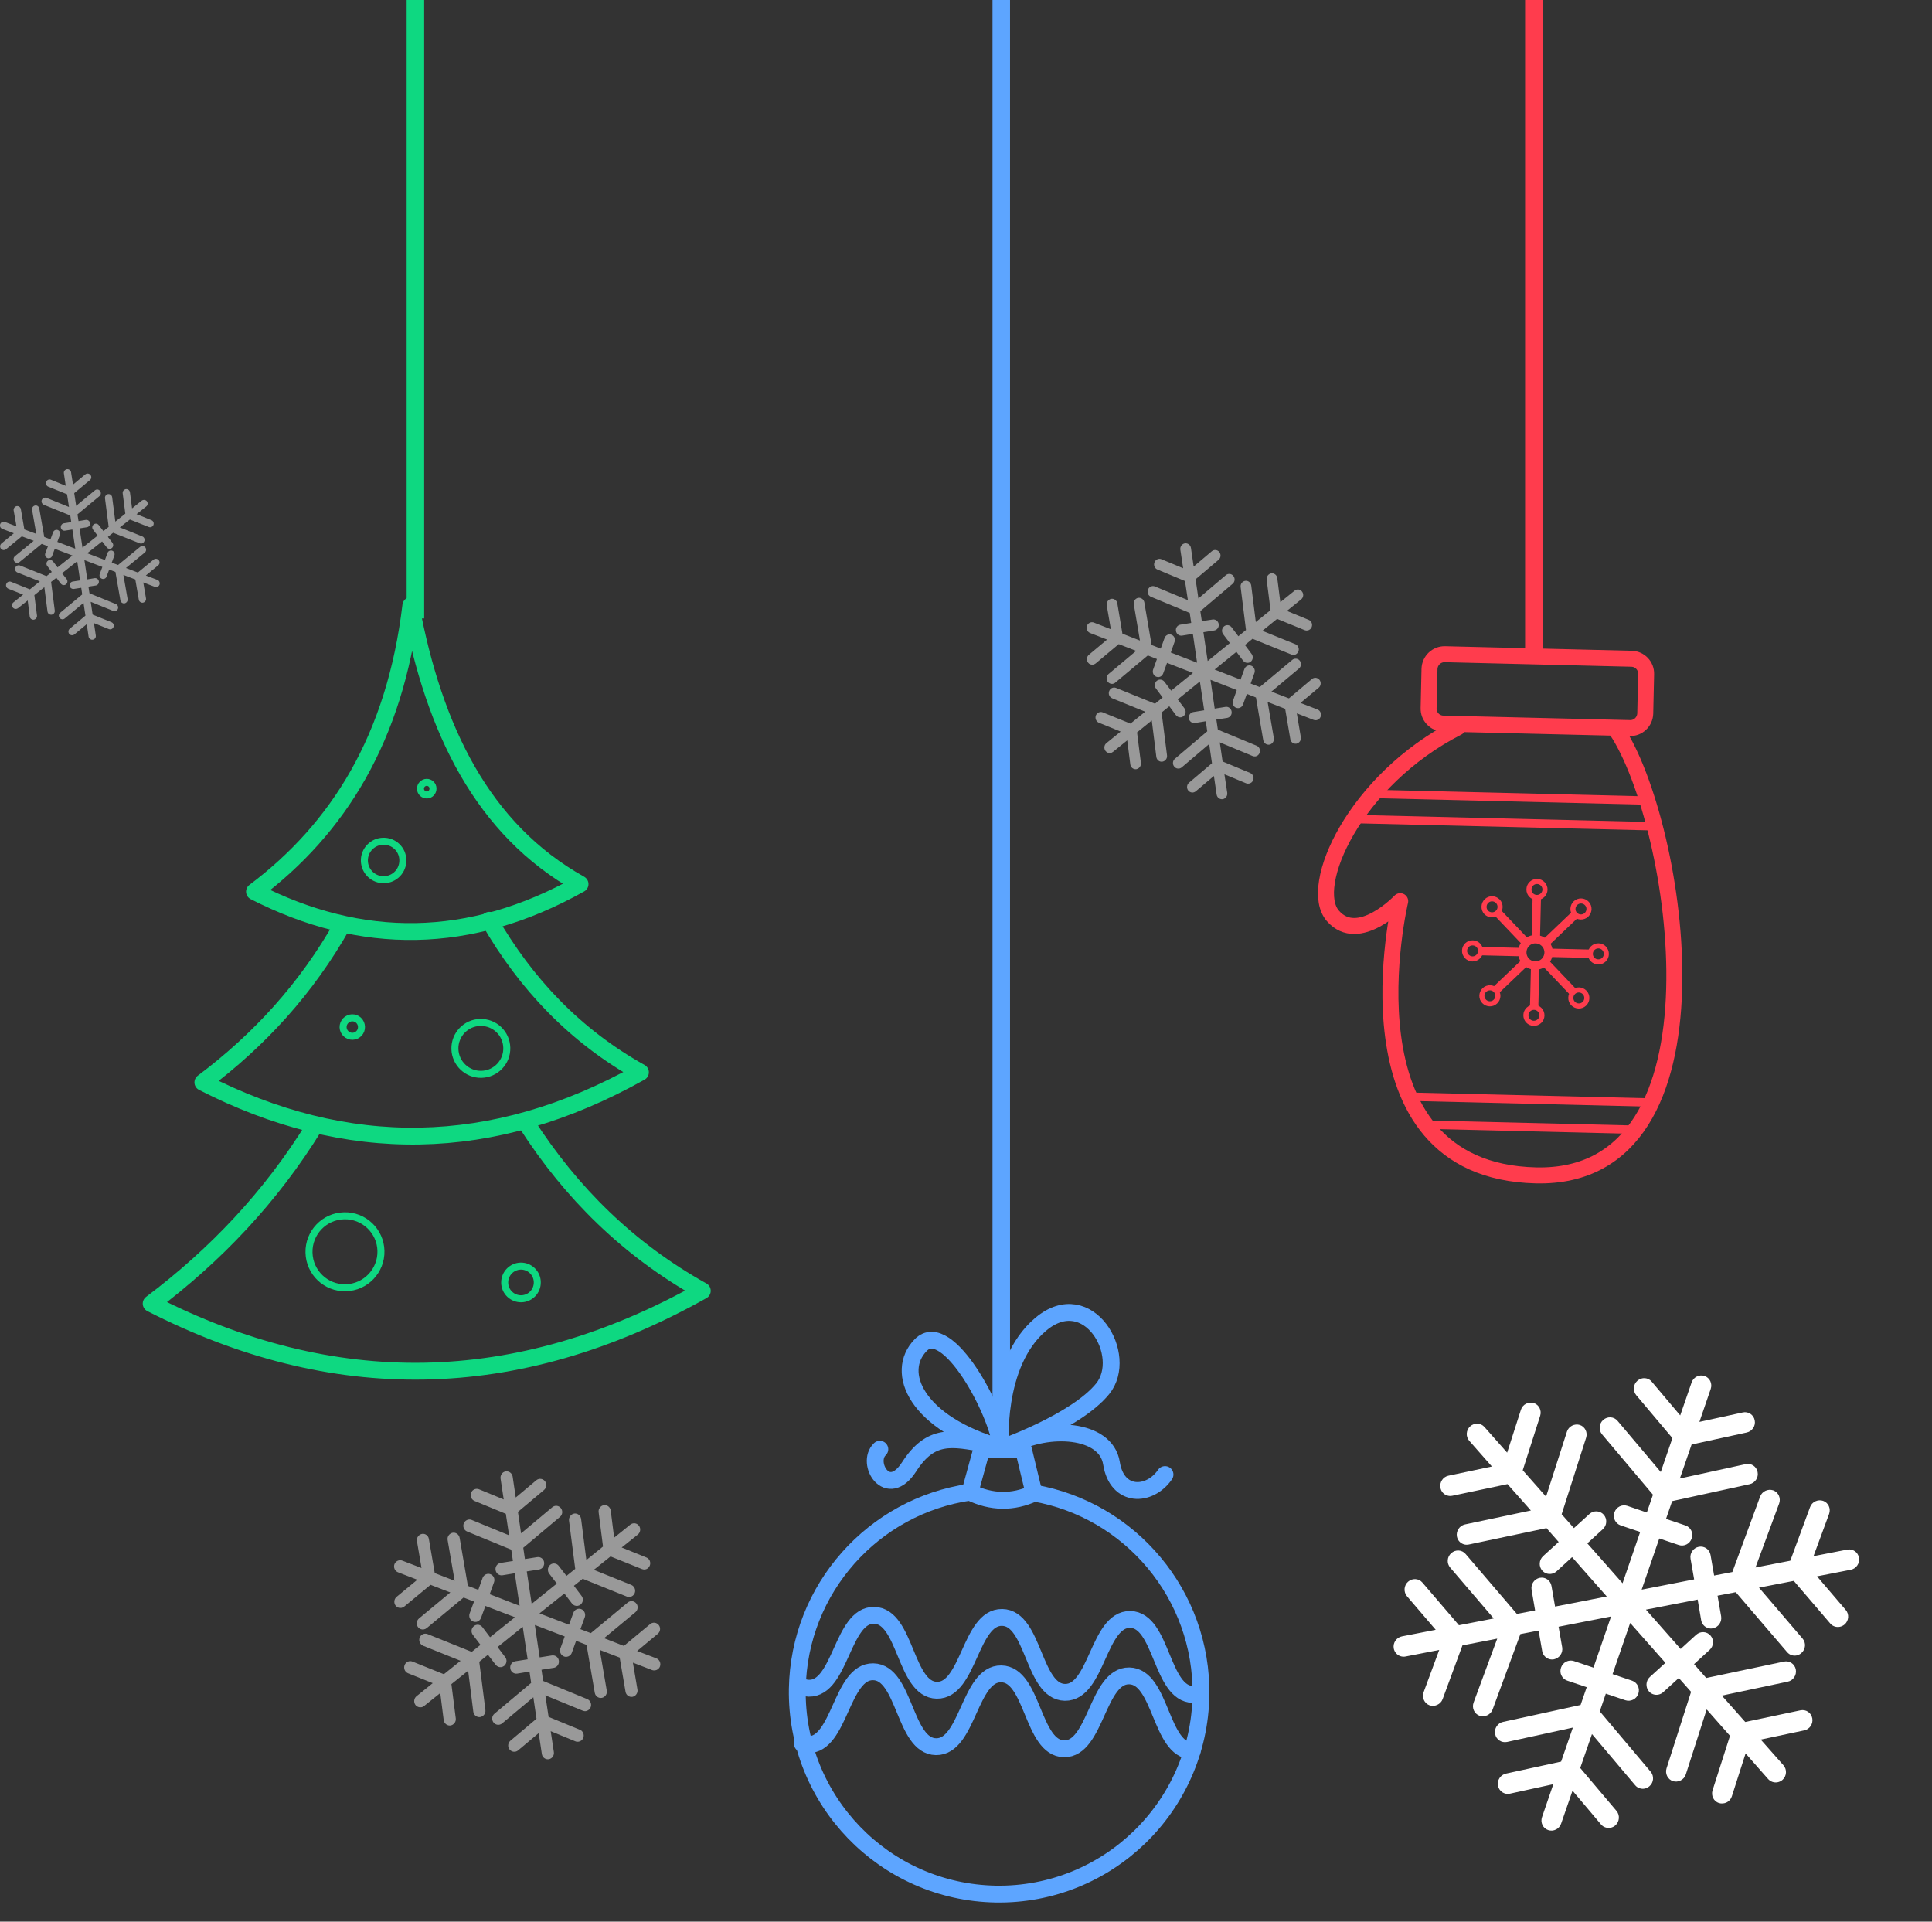<svg width="220.461" height="219.275" viewBox="0 0 220.461 219.275" fill="none" xmlns="http://www.w3.org/2000/svg" xmlns:xlink="http://www.w3.org/1999/xlink">
	<rect x="0" y="0" width="220.461" height="219.275" fill="#333333" stroke="none"/>
	<desc>
			Created with Pixso.
	</desc>
	<defs/>
	<path id="path" d="M29.04 101.74C41.23 107.97 53.6 107.93 66.19 100.88C55.08 94.67 49.52 83.26 46.88 69.1C45.07 84.25 38.58 94.57 29.04 101.74Z" stroke="#0ED881" stroke-opacity="1" stroke-width="1.922" stroke-linejoin="round"/>
	<path id="path" d="M39.08 105.52C34.99 112.78 29.59 118.68 23.15 123.51C39.53 131.89 56.16 131.84 73.08 122.36C65.61 118.19 60.01 112.27 55.83 105.01" stroke="#0ED881" stroke-opacity="1" stroke-width="1.922" stroke-linejoin="round" stroke-linecap="round"/>
	<path id="path" d="M35.85 128.56C30.9 136.58 24.61 143.21 17.25 148.75C37.88 159.3 58.83 159.24 80.14 147.29C71.71 142.59 65.17 136.11 60.11 128.24" stroke="#0ED881" stroke-opacity="1" stroke-width="1.922" stroke-linejoin="round" stroke-linecap="round"/>
	<path id="polyline" d="" stroke="#0ED881" stroke-opacity="1" stroke-width="1"/>
	<path id="path" d="M43.83 100.38C42.62 100.41 41.61 99.45 41.58 98.23C41.55 97.02 42.52 96.01 43.73 95.99C44.94 95.96 45.95 96.92 45.97 98.13C46 99.35 45.04 100.35 43.83 100.38Z" stroke="#0ED881" stroke-opacity="1" stroke-width="0.8" stroke-linejoin="round"/>
	<path id="path" d="M54.94 122.59C53.31 122.63 51.95 121.33 51.91 119.7C51.87 118.06 53.17 116.7 54.8 116.67C56.44 116.63 57.79 117.92 57.83 119.56C57.87 121.19 56.58 122.55 54.94 122.59Z" stroke="#0ED881" stroke-opacity="1" stroke-width="0.8" stroke-linejoin="round"/>
	<path id="path" d="M39.46 146.94C37.19 147 35.31 145.2 35.26 142.93C35.21 140.66 37 138.78 39.27 138.73C41.53 138.67 43.42 140.47 43.47 142.74C43.52 145.01 41.72 146.89 39.46 146.94Z" stroke="#0ED881" stroke-opacity="1" stroke-width="0.8" stroke-linejoin="round"/>
	<path id="path" d="M59.49 148.2C58.47 148.22 57.61 147.41 57.59 146.38C57.57 145.35 58.38 144.5 59.41 144.47C60.44 144.45 61.29 145.27 61.31 146.29C61.34 147.32 60.52 148.18 59.49 148.2Z" stroke="#0ED881" stroke-opacity="1" stroke-width="0.8" stroke-linejoin="round"/>
	<path id="path" d="M40.23 118.25C39.65 118.26 39.17 117.8 39.15 117.22C39.14 116.64 39.6 116.16 40.18 116.14C40.76 116.13 41.24 116.59 41.25 117.17C41.27 117.75 40.81 118.23 40.23 118.25Z" stroke="#0ED881" stroke-opacity="1" stroke-width="0.8" stroke-linejoin="round"/>
	<path id="path" d="M48.72 90.71C48.32 90.72 47.99 90.4 47.98 90.01C47.97 89.61 48.29 89.28 48.68 89.27C49.08 89.26 49.41 89.58 49.41 89.97C49.42 90.37 49.11 90.7 48.72 90.71Z" stroke="#0ED881" stroke-opacity="1" stroke-width="0.8" stroke-linejoin="round"/>
	<path id="path" d="M117.99 170.37C128.96 172.28 137.22 181.95 137.04 193.45C136.83 206.18 126.36 216.33 113.64 216.13C100.92 215.92 90.78 205.44 90.98 192.71C91.17 181.24 99.69 171.86 110.67 170.27" stroke="#5DA5FF" stroke-opacity="1" stroke-width="1.922" stroke-linejoin="round" stroke-linecap="round"/>
	<path id="path" d="M110.68 170.27L112.03 165.35L116.79 165.42L117.99 170.39C115.58 171.5 113.14 171.47 110.68 170.27Z" stroke="#5DA5FF" stroke-opacity="1" stroke-width="1.922" stroke-linejoin="round"/>
	<path id="path" d="M105.07 153.48C108.1 150.39 113.86 161.13 114.25 165.2C104.55 162.43 102.03 156.57 105.07 153.48Z" stroke="#5DA5FF" stroke-opacity="1" stroke-width="1.922" stroke-linejoin="round"/>
	<path id="path" d="M118.78 151.09C124.19 146.57 128.9 154.69 125.82 158.48C122.73 162.27 114.17 165.25 114.17 165.25C114.17 165.25 113.38 155.61 118.78 151.09Z" stroke="#5DA5FF" stroke-opacity="1" stroke-width="1.922" stroke-linejoin="round"/>
	<path id="path" d="M115.5 164.88C119.57 162.67 126.19 162.97 126.83 166.96C127.46 170.94 131.19 170.81 132.94 168.26" stroke="#5DA5FF" stroke-opacity="1" stroke-width="1.922" stroke-linejoin="round" stroke-linecap="round"/>
	<path id="path" d="M112.46 164.78C108.62 164.08 106.21 163.54 103.74 167.38C101.27 171.21 98.75 166.94 100.4 165.37" stroke="#5DA5FF" stroke-opacity="1" stroke-width="1.922" stroke-linejoin="round" stroke-linecap="round"/>
	<path id="path" d="M91.09 192.26C91.45 192.49 91.85 192.63 92.3 192.64C95.95 192.7 96.09 184.26 99.74 184.32C103.4 184.38 103.26 192.82 106.91 192.87C110.56 192.93 110.7 184.5 114.35 184.56C118.01 184.61 117.87 193.05 121.52 193.11C125.18 193.17 125.31 184.73 128.97 184.79C132.62 184.85 132.48 193.29 136.14 193.35C136.44 193.35 136.71 193.3 136.97 193.2" stroke="#5DA5FF" stroke-opacity="1" stroke-width="1.922" stroke-linejoin="round" stroke-linecap="round"/>
	<path id="path" d="M91.56 198.97C91.76 199.04 91.97 199.07 92.2 199.08C95.85 199.14 95.99 190.7 99.64 190.76C103.29 190.82 103.16 199.26 106.81 199.31C110.46 199.37 110.6 190.94 114.25 191C117.9 191.05 117.77 199.49 121.42 199.55C125.07 199.61 125.21 191.17 128.86 191.23C132.52 191.29 132.38 199.73 136.04 199.79" stroke="#5DA5FF" stroke-opacity="1" stroke-width="1.922" stroke-linejoin="round" stroke-linecap="round"/>
	<path id="path" d="M166.34 83.01C154.54 89.03 149.17 101.14 152.09 104.5C155.01 107.87 159.78 102.83 159.78 102.83C159.78 102.83 152.46 133.57 175.26 134.12C198.06 134.67 191.46 93.86 184.49 83.38" stroke="#FF3C4D" stroke-opacity="1" stroke-width="1.823" stroke-linejoin="round" stroke-linecap="round"/>
	<path id="path" d="M164.69 82.57C163.74 82.55 162.99 81.76 163.02 80.81L163.12 76.33C163.15 75.38 163.93 74.63 164.88 74.65L186.17 75.17C187.12 75.19 187.87 75.98 187.84 76.92L187.74 81.41C187.71 82.36 186.93 83.11 185.98 83.08L164.69 82.57Z" stroke="#FF3C4D" stroke-opacity="1" stroke-width="1.823" stroke-linejoin="round"/>
	<line id="line" x1="162.826" y1="128.334" x2="186.55" y2="128.906" stroke="#FF3C4D" stroke-opacity="1" stroke-width="0.955"/>
	<line id="line" x1="160.891" y1="125.143" x2="188.405" y2="125.806" stroke="#FF3C4D" stroke-opacity="1" stroke-width="0.955"/>
	<line id="line" x1="154.888" y1="93.468" x2="189.164" y2="94.294" stroke="#FF3C4D" stroke-opacity="1" stroke-width="0.955"/>
	<line id="line" x1="156.617" y1="90.59" x2="188.073" y2="91.349" stroke="#FF3C4D" stroke-opacity="1" stroke-width="0.955"/>
	<path id="path" d="M175.24 107.17C174.41 107.15 173.73 107.81 173.71 108.64C173.69 109.47 174.34 110.16 175.17 110.18C176 110.2 176.69 109.54 176.71 108.71C176.73 107.88 176.07 107.19 175.24 107.17Z" stroke="#FF3C4D" stroke-opacity="1" stroke-width="0.955"/>
	<path id="path" d="M175.06 114.94C174.55 114.93 174.13 115.33 174.12 115.83C174.11 116.34 174.51 116.76 175.01 116.77C175.52 116.78 175.94 116.38 175.95 115.88C175.96 115.37 175.56 114.95 175.06 114.94Z" stroke="#FF3C4D" stroke-opacity="1" stroke-width="0.581"/>
	<line id="line" x1="175.063" y1="114.922" x2="175.177" y2="110.181" stroke="#FF3C4D" stroke-opacity="1" stroke-width="0.955"/>
	<path id="path" d="M175.36 102.41C174.85 102.4 174.45 101.98 174.47 101.47C174.48 100.97 174.9 100.57 175.4 100.58C175.91 100.59 176.31 101.01 176.3 101.52C176.28 102.02 175.87 102.42 175.36 102.41Z" stroke="#FF3C4D" stroke-opacity="1" stroke-width="0.581"/>
	<line id="line" x1="175.364" y1="102.438" x2="175.25" y2="107.18" stroke="#FF3C4D" stroke-opacity="1" stroke-width="0.955"/>
	<path id="path" d="M179.53 113.21C179.16 113.56 179.15 114.14 179.5 114.51C179.85 114.87 180.43 114.89 180.79 114.54C181.16 114.19 181.17 113.61 180.82 113.24C180.47 112.88 179.89 112.86 179.53 113.21Z" stroke="#FF3C4D" stroke-opacity="1" stroke-width="0.581"/>
	<line id="line" x1="179.517" y1="113.201" x2="176.248" y2="109.768" stroke="#FF3C4D" stroke-opacity="1" stroke-width="0.955"/>
	<path id="path" d="M170.89 104.14C170.52 104.49 169.94 104.47 169.59 104.11C169.25 103.74 169.26 103.16 169.63 102.81C169.99 102.46 170.57 102.48 170.92 102.84C171.27 103.21 171.26 103.79 170.89 104.14Z" stroke="#FF3C4D" stroke-opacity="1" stroke-width="0.581"/>
	<line id="line" x1="170.909" y1="104.159" x2="174.178" y2="107.594" stroke="#FF3C4D" stroke-opacity="1" stroke-width="0.955"/>
	<path id="path" d="M181.47 108.83C181.46 109.33 181.86 109.75 182.36 109.76C182.87 109.78 183.29 109.38 183.3 108.87C183.31 108.36 182.91 107.94 182.41 107.93C181.9 107.92 181.48 108.32 181.47 108.83Z" stroke="#FF3C4D" stroke-opacity="1" stroke-width="0.581"/>
	<line id="line" x1="181.45" y1="108.83" x2="176.713" y2="108.717" stroke="#FF3C4D" stroke-opacity="1" stroke-width="0.955"/>
	<path id="path" d="M168.95 108.52C168.94 109.03 168.52 109.43 168.01 109.42C167.51 109.4 167.11 108.98 167.12 108.48C167.13 107.97 167.55 107.57 168.06 107.59C168.56 107.6 168.96 108.02 168.95 108.52Z" stroke="#FF3C4D" stroke-opacity="1" stroke-width="0.581"/>
	<line id="line" x1="168.977" y1="108.529" x2="173.714" y2="108.644" stroke="#FF3C4D" stroke-opacity="1" stroke-width="0.955"/>
	<path id="path" d="M179.74 104.35C180.09 104.72 180.67 104.73 181.04 104.38C181.4 104.03 181.42 103.45 181.07 103.09C180.72 102.72 180.14 102.71 179.77 103.06C179.41 103.41 179.39 103.99 179.74 104.35Z" stroke="#FF3C4D" stroke-opacity="1" stroke-width="0.581"/>
	<line id="line" x1="179.729" y1="104.372" x2="176.299" y2="107.645" stroke="#FF3C4D" stroke-opacity="1" stroke-width="0.955"/>
	<path id="path" d="M170.67 113C171.02 113.37 171.01 113.94 170.64 114.29C170.28 114.64 169.7 114.63 169.35 114.26C169 113.9 169.02 113.32 169.38 112.97C169.75 112.62 170.33 112.63 170.67 113Z" stroke="#FF3C4D" stroke-opacity="1" stroke-width="0.581"/>
	<line id="line" x1="170.697" y1="112.988" x2="174.127" y2="109.716" stroke="#FF3C4D" stroke-opacity="1" stroke-width="0.955"/>
	<path id="path" d="M74.19 185.32L71.19 187.81L68.93 186.93L72.5 183.97C72.8 183.72 72.85 183.27 72.61 182.97C72.37 182.66 71.93 182.61 71.63 182.86L67.42 186.35L66.23 185.9L66.73 184.53C66.86 184.16 66.68 183.75 66.32 183.61C65.97 183.48 65.56 183.66 65.43 184.03L64.93 185.39L61.56 184.1L64.4 181.83L65.27 182.97C65.43 183.18 65.68 183.28 65.92 183.24C66.04 183.22 66.15 183.17 66.24 183.1C66.55 182.85 66.6 182.41 66.36 182.1L65.49 180.95L66.49 180.15L71.53 182.18C71.65 182.23 71.77 182.24 71.89 182.22C72.13 182.18 72.34 182.02 72.43 181.78C72.57 181.41 72.39 181 72.04 180.85L67.76 179.13L69.67 177.6L73.25 179.04C73.37 179.09 73.49 179.1 73.61 179.09C73.85 179.05 74.06 178.89 74.15 178.64C74.29 178.27 74.12 177.86 73.76 177.72L70.94 176.58L72.79 175.1C73.09 174.85 73.14 174.4 72.91 174.1C72.67 173.78 72.24 173.73 71.93 173.97L70.08 175.46L69.69 172.37C69.64 171.98 69.29 171.7 68.91 171.75C68.54 171.81 68.26 172.17 68.31 172.55L68.81 176.47L66.91 178.01L66.31 173.33C66.26 172.94 65.91 172.66 65.53 172.71C65.16 172.77 64.89 173.13 64.93 173.51L65.64 179.02L64.64 179.82L63.76 178.68C63.53 178.37 63.09 178.31 62.79 178.55C62.49 178.8 62.43 179.25 62.67 179.56L63.54 180.7L60.67 183.01L60.11 179.31L61.51 179.09C61.89 179.03 62.15 178.66 62.09 178.27C62.04 177.88 61.68 177.62 61.3 177.68L59.9 177.9L59.71 176.61L63.9 173.09C64.2 172.84 64.24 172.39 64 172.09C63.76 171.78 63.32 171.74 63.02 171.99L59.46 174.97L59.1 172.52L62.08 170.02C62.37 169.77 62.42 169.32 62.18 169.01C61.93 168.71 61.5 168.66 61.2 168.91L58.85 170.88L58.5 168.5C58.44 168.11 58.08 167.84 57.7 167.9C57.32 167.96 57.07 168.33 57.12 168.72L57.48 171.1L54.66 169.94C54.31 169.8 53.9 169.97 53.76 170.34C53.62 170.71 53.79 171.12 54.15 171.27L57.72 172.74L58.09 175.19L53.83 173.44C53.47 173.29 53.07 173.47 52.92 173.84C52.78 174.2 52.95 174.62 53.31 174.76L58.34 176.83L58.53 178.12L57.13 178.34C56.75 178.4 56.49 178.76 56.55 179.15C56.61 179.54 56.96 179.81 57.34 179.75L58.74 179.52L59.29 183.23L55.88 181.91L56.37 180.55C56.51 180.18 56.33 179.77 55.97 179.63C55.61 179.49 55.21 179.68 55.07 180.05L54.58 181.41L53.39 180.96L52.45 175.48C52.38 175.1 52.03 174.84 51.66 174.9C51.28 174.97 51.01 175.34 51.08 175.73L51.88 180.38L49.61 179.5L48.94 175.61C48.88 175.23 48.53 174.97 48.16 175.03C47.78 175.1 47.51 175.47 47.58 175.86L48.1 178.92L45.91 178.08C45.55 177.94 45.15 178.13 45.01 178.49C44.88 178.86 45.06 179.27 45.42 179.41L47.62 180.26L45.26 182.21C44.96 182.46 44.91 182.91 45.15 183.22C45.31 183.42 45.56 183.51 45.8 183.47C45.92 183.45 46.03 183.4 46.13 183.32L49.13 180.84L51.39 181.71L47.82 184.67C47.52 184.92 47.47 185.37 47.71 185.68C47.87 185.88 48.12 185.97 48.36 185.93C48.48 185.91 48.59 185.86 48.69 185.78L52.9 182.29L54.09 182.75L53.59 184.11C53.46 184.48 53.64 184.89 54 185.03C54.11 185.07 54.23 185.08 54.35 185.07C54.59 185.03 54.8 184.86 54.89 184.61L55.39 183.25L58.76 184.54L55.92 186.82L55.05 185.67C54.81 185.36 54.38 185.3 54.08 185.55C53.77 185.79 53.72 186.24 53.96 186.55L54.83 187.69L53.83 188.49L48.79 186.46C48.43 186.32 48.03 186.5 47.89 186.86C47.75 187.23 47.93 187.64 48.28 187.79L52.56 189.51L50.65 191.04L47.07 189.6C46.71 189.45 46.31 189.64 46.17 190C46.03 190.37 46.2 190.78 46.56 190.93L49.38 192.06L47.53 193.55C47.23 193.79 47.18 194.24 47.41 194.55C47.57 194.76 47.83 194.85 48.07 194.81C48.18 194.8 48.29 194.75 48.39 194.67L50.24 193.19L50.63 196.27C50.68 196.66 51.03 196.94 51.41 196.89C51.78 196.83 52.06 196.47 52.01 196.09L51.51 192.17L53.42 190.64L54.01 195.32C54.06 195.71 54.41 195.98 54.79 195.93C55.16 195.87 55.44 195.52 55.39 195.13L54.69 189.62L55.68 188.82L56.56 189.96C56.72 190.17 56.97 190.27 57.21 190.23C57.32 190.21 57.43 190.16 57.53 190.09C57.83 189.84 57.89 189.4 57.65 189.09L56.78 187.94L59.65 185.63L60.21 189.34L58.81 189.56C58.43 189.62 58.17 189.98 58.23 190.37C58.28 190.76 58.64 191.03 59.02 190.97L60.42 190.74L60.61 192.03L56.42 195.55C56.12 195.8 56.08 196.25 56.32 196.55C56.57 196.86 57 196.9 57.3 196.65L60.86 193.67L61.22 196.12L58.24 198.63C57.95 198.88 57.9 199.33 58.15 199.63C58.39 199.93 58.83 199.98 59.12 199.73L61.47 197.76L61.83 200.14C61.88 200.53 62.24 200.8 62.62 200.74C63 200.68 63.26 200.31 63.2 199.92L62.84 197.54L65.66 198.7C65.78 198.75 65.9 198.76 66.02 198.74C66.25 198.71 66.46 198.55 66.56 198.3C66.7 197.94 66.53 197.52 66.17 197.38L62.6 195.91L62.23 193.45L66.49 195.2C66.61 195.25 66.74 195.27 66.86 195.25C67.09 195.21 67.3 195.05 67.4 194.81C67.54 194.44 67.37 194.03 67.01 193.88L61.98 191.81L61.79 190.53L63.19 190.31C63.57 190.25 63.83 189.88 63.77 189.49C63.72 189.1 63.36 188.84 62.98 188.9L61.58 189.12L61.03 185.42L64.44 186.73L63.95 188.09C63.81 188.46 63.99 188.87 64.35 189.01C64.47 189.06 64.59 189.07 64.7 189.05C64.94 189.01 65.16 188.85 65.25 188.59L65.74 187.23L66.93 187.69L67.87 193.16C67.94 193.55 68.29 193.8 68.66 193.74C69.04 193.68 69.31 193.3 69.24 192.92L68.44 188.27L70.71 189.14L71.38 193.04C71.44 193.42 71.79 193.68 72.17 193.62C72.54 193.55 72.81 193.18 72.74 192.79L72.22 189.72L74.42 190.57C74.53 190.61 74.65 190.62 74.76 190.6C75 190.57 75.22 190.4 75.31 190.15C75.44 189.78 75.26 189.37 74.9 189.23L72.7 188.39L75.06 186.43C75.36 186.18 75.41 185.73 75.17 185.43C74.93 185.12 74.49 185.07 74.19 185.32Z" fill="#FFFFFF" fill-opacity="0.5" fill-rule="nonzero"/>
	<path id="path" d="M149.71 77.48L147.08 79.69L145.08 78.92L148.23 76.28C148.49 76.06 148.53 75.66 148.32 75.39C148.11 75.12 147.72 75.08 147.46 75.3L143.75 78.4L142.71 78L143.15 76.78C143.26 76.46 143.1 76.09 142.79 75.97C142.47 75.84 142.12 76.01 142 76.34L141.56 77.55L138.6 76.4L141.09 74.38L141.86 75.4C142 75.58 142.23 75.67 142.44 75.63C142.54 75.62 142.63 75.58 142.72 75.51C142.99 75.29 143.03 74.89 142.82 74.62L142.06 73.6L142.93 72.89L147.37 74.69C147.47 74.74 147.58 74.75 147.69 74.73C147.89 74.7 148.08 74.55 148.16 74.33C148.29 74.01 148.13 73.64 147.82 73.51L144.05 71.98L145.73 70.62L148.89 71.91C148.99 71.95 149.1 71.96 149.2 71.94C149.41 71.91 149.6 71.76 149.68 71.55C149.8 71.22 149.65 70.85 149.33 70.73L146.85 69.71L148.48 68.39C148.74 68.18 148.79 67.78 148.58 67.51C148.38 67.23 147.99 67.18 147.73 67.4L146.1 68.71L145.75 65.97C145.71 65.62 145.4 65.38 145.07 65.42C144.74 65.48 144.5 65.79 144.54 66.14L144.98 69.62L143.3 70.98L142.78 66.82C142.73 66.47 142.43 66.23 142.09 66.28C141.77 66.33 141.52 66.64 141.57 66.99L142.18 71.89L141.31 72.6L140.54 71.58C140.33 71.3 139.94 71.25 139.68 71.47C139.41 71.69 139.37 72.08 139.57 72.36L140.34 73.38L137.81 75.43L137.32 72.14L138.56 71.94C138.89 71.89 139.12 71.56 139.07 71.22C139.02 70.87 138.7 70.64 138.37 70.69L137.14 70.88L136.97 69.74L140.66 66.61C140.92 66.39 140.96 65.99 140.74 65.72C140.53 65.45 140.14 65.41 139.88 65.63L136.75 68.29L136.43 66.1L139.05 63.88C139.31 63.66 139.35 63.26 139.14 62.99C138.92 62.72 138.54 62.68 138.28 62.9L136.21 64.65L135.9 62.53C135.85 62.19 135.54 61.95 135.2 62C134.87 62.06 134.64 62.38 134.69 62.73L135.01 64.84L132.53 63.81C132.22 63.68 131.86 63.84 131.74 64.17C131.61 64.49 131.76 64.86 132.08 64.99L135.22 66.3L135.55 68.48L131.79 66.92C131.48 66.79 131.12 66.95 131 67.28C130.87 67.6 131.02 67.97 131.34 68.1L135.76 69.94L135.93 71.08L134.7 71.28C134.36 71.33 134.13 71.65 134.19 72C134.24 72.34 134.55 72.58 134.88 72.53L136.12 72.33L136.6 75.62L133.6 74.46L134.03 73.24C134.15 72.91 133.99 72.55 133.68 72.43C133.36 72.3 133.01 72.47 132.89 72.8L132.45 74.01L131.41 73.6L130.58 68.74C130.52 68.4 130.21 68.17 129.88 68.22C129.55 68.28 129.32 68.61 129.38 68.96L130.08 73.09L128.08 72.31L127.5 68.85C127.44 68.51 127.13 68.28 126.8 68.33C126.47 68.4 126.23 68.73 126.29 69.07L126.76 71.8L124.82 71.04C124.51 70.92 124.15 71.09 124.03 71.42C123.92 71.74 124.08 72.11 124.39 72.23L126.33 72.98L124.25 74.72C123.99 74.94 123.95 75.34 124.16 75.61C124.3 75.8 124.52 75.87 124.73 75.84C124.83 75.82 124.93 75.78 125.02 75.71L127.66 73.5L129.65 74.27L126.5 76.91C126.24 77.13 126.2 77.53 126.41 77.8C126.55 77.98 126.77 78.06 126.98 78.03C127.08 78.01 127.18 77.97 127.27 77.89L130.98 74.79L132.02 75.2L131.58 76.41C131.47 76.74 131.63 77.1 131.94 77.22C132.04 77.26 132.15 77.27 132.25 77.26C132.46 77.22 132.65 77.08 132.73 76.85L133.17 75.64L136.13 76.79L133.64 78.81L132.87 77.79C132.66 77.52 132.28 77.47 132.01 77.68C131.75 77.9 131.7 78.3 131.91 78.57L132.67 79.59L131.8 80.3L127.36 78.5C127.05 78.37 126.69 78.53 126.57 78.86C126.44 79.18 126.6 79.55 126.91 79.68L130.68 81.21L129 82.57L125.84 81.29C125.53 81.16 125.18 81.32 125.05 81.64C124.93 81.97 125.08 82.34 125.4 82.47L127.88 83.48L126.25 84.8C125.99 85.01 125.94 85.41 126.15 85.69C126.29 85.87 126.51 85.96 126.72 85.92C126.82 85.91 126.92 85.86 127.01 85.79L128.63 84.48L128.98 87.22C129.02 87.57 129.33 87.81 129.66 87.77C129.99 87.71 130.23 87.4 130.19 87.06L129.75 83.57L131.43 82.21L131.95 86.37C132 86.72 132.3 86.96 132.64 86.91C132.97 86.86 133.21 86.55 133.17 86.2L132.55 81.3L133.43 80.59L134.19 81.61C134.34 81.8 134.56 81.88 134.77 81.85C134.87 81.83 134.97 81.79 135.05 81.72C135.32 81.5 135.37 81.11 135.16 80.83L134.39 79.81L136.92 77.76L137.41 81.05L136.17 81.25C135.84 81.3 135.61 81.62 135.66 81.97C135.71 82.32 136.03 82.55 136.36 82.5L137.59 82.3L137.76 83.45L134.07 86.58C133.81 86.8 133.77 87.2 133.99 87.47C134.2 87.74 134.59 87.78 134.85 87.56L137.98 84.9L138.3 87.09L135.68 89.31C135.42 89.53 135.38 89.93 135.59 90.2C135.81 90.47 136.19 90.51 136.45 90.29L138.52 88.54L138.83 90.66C138.88 91 139.19 91.24 139.53 91.19C139.86 91.13 140.09 90.81 140.04 90.46L139.72 88.35L142.2 89.38C142.31 89.42 142.42 89.43 142.52 89.41C142.73 89.38 142.91 89.24 143 89.02C143.12 88.7 142.97 88.33 142.66 88.2L139.51 86.89L139.19 84.71L142.94 86.27C143.04 86.31 143.15 86.32 143.26 86.31C143.47 86.28 143.65 86.13 143.73 85.92C143.86 85.59 143.71 85.22 143.39 85.09L138.97 83.26L138.8 82.11L140.03 81.92C140.37 81.86 140.6 81.54 140.54 81.19C140.49 80.85 140.18 80.61 139.85 80.66L138.61 80.86L138.13 77.57L141.13 78.74L140.7 79.95C140.58 80.28 140.74 80.64 141.06 80.77C141.16 80.8 141.26 80.81 141.36 80.8C141.57 80.76 141.76 80.62 141.84 80.39L142.28 79.18L143.32 79.59L144.15 84.46C144.21 84.79 144.52 85.02 144.85 84.97C145.18 84.91 145.41 84.58 145.36 84.23L144.65 80.1L146.65 80.88L147.24 84.34C147.29 84.68 147.6 84.91 147.93 84.86C148.26 84.8 148.5 84.47 148.44 84.12L147.98 81.4L149.91 82.15C150.01 82.19 150.12 82.2 150.22 82.18C150.43 82.15 150.62 82 150.7 81.78C150.82 81.45 150.66 81.08 150.34 80.96L148.4 80.21L150.48 78.47C150.74 78.25 150.78 77.85 150.57 77.58C150.36 77.31 149.97 77.26 149.71 77.48Z" fill="#FFFFFF" fill-opacity="0.5" fill-rule="nonzero"/>
	<path id="path" d="M17.53 63.85L15.73 65.33L14.37 64.81L16.52 63.05C16.7 62.91 16.72 62.64 16.58 62.46C16.44 62.28 16.17 62.25 15.99 62.4L13.47 64.47L12.75 64.2L13.05 63.39C13.13 63.17 13.02 62.92 12.81 62.84C12.59 62.76 12.35 62.87 12.27 63.09L11.97 63.9L9.95 63.13L11.65 61.78L12.18 62.46C12.27 62.59 12.42 62.64 12.57 62.62C12.64 62.61 12.7 62.58 12.76 62.54C12.94 62.39 12.97 62.13 12.83 61.94L12.31 61.26L12.91 60.79L15.93 61.99C16 62.02 16.08 62.03 16.15 62.02C16.29 62 16.42 61.9 16.47 61.75C16.56 61.54 16.45 61.29 16.24 61.21L13.67 60.18L14.82 59.28L16.97 60.13C17.04 60.16 17.11 60.17 17.18 60.16C17.32 60.14 17.45 60.04 17.51 59.9C17.59 59.68 17.49 59.43 17.27 59.35L15.58 58.67L16.69 57.79C16.87 57.65 16.9 57.39 16.76 57.2C16.62 57.02 16.36 56.99 16.17 57.13L15.07 58.01L14.83 56.18C14.8 55.95 14.59 55.78 14.36 55.81C14.14 55.85 13.97 56.06 14 56.29L14.3 58.61L13.16 59.52L12.8 56.75C12.77 56.51 12.56 56.35 12.33 56.38C12.11 56.42 11.95 56.63 11.98 56.86L12.4 60.12L11.8 60.6L11.27 59.92C11.13 59.73 10.87 59.7 10.69 59.84C10.51 59.99 10.47 60.25 10.62 60.44L11.14 61.12L9.41 62.49L9.08 60.29L9.92 60.16C10.15 60.12 10.31 59.91 10.27 59.68C10.24 59.45 10.02 59.29 9.8 59.32L8.96 59.46L8.84 58.69L11.35 56.61C11.53 56.46 11.56 56.19 11.41 56.01C11.27 55.83 11.01 55.8 10.83 55.95L8.69 57.72L8.47 56.27L10.26 54.78C10.44 54.64 10.47 54.37 10.32 54.19C10.17 54.01 9.91 53.98 9.73 54.13L8.33 55.3L8.11 53.89C8.08 53.66 7.86 53.5 7.64 53.53C7.41 53.57 7.25 53.78 7.29 54.01L7.5 55.43L5.81 54.74C5.6 54.65 5.36 54.76 5.27 54.98C5.19 55.19 5.29 55.44 5.5 55.53L7.65 56.4L7.87 57.85L5.31 56.81C5.1 56.73 4.85 56.83 4.77 57.05C4.68 57.26 4.79 57.51 5 57.6L8.02 58.82L8.13 59.58L7.29 59.71C7.06 59.75 6.91 59.97 6.94 60.2C6.98 60.43 7.19 60.59 7.42 60.55L8.26 60.42L8.59 62.61L6.54 61.83L6.84 61.03C6.92 60.81 6.81 60.57 6.6 60.48C6.38 60.4 6.14 60.51 6.06 60.73L5.76 61.54L5.05 61.27L4.48 58.02C4.44 57.8 4.23 57.64 4.01 57.68C3.78 57.72 3.62 57.94 3.66 58.17L4.14 60.92L2.78 60.41L2.38 58.1C2.34 57.87 2.13 57.72 1.91 57.75C1.68 57.8 1.52 58.02 1.56 58.25L1.88 60.06L0.56 59.56C0.34 59.48 0.1 59.59 0.02 59.81C-0.06 60.03 0.05 60.27 0.27 60.35L1.58 60.85L0.17 62.01C-0.01 62.16 -0.04 62.43 0.11 62.61C0.2 62.73 0.35 62.78 0.49 62.76C0.56 62.75 0.63 62.72 0.69 62.67L2.49 61.2L3.85 61.71L1.7 63.47C1.53 63.62 1.5 63.88 1.64 64.06C1.74 64.19 1.89 64.24 2.03 64.22C2.1 64.21 2.17 64.18 2.23 64.13L4.76 62.06L5.47 62.33L5.17 63.14C5.09 63.36 5.2 63.6 5.41 63.68C5.48 63.71 5.55 63.71 5.62 63.7C5.77 63.68 5.9 63.58 5.95 63.43L6.25 62.62L8.27 63.39L6.57 64.74L6.05 64.06C5.9 63.88 5.64 63.84 5.46 63.99C5.28 64.13 5.25 64.4 5.39 64.58L5.91 65.26L5.31 65.74L2.29 64.53C2.08 64.45 1.83 64.55 1.75 64.77C1.66 64.99 1.77 65.23 1.98 65.32L4.55 66.34L3.41 67.25L1.26 66.39C1.04 66.3 0.8 66.41 0.72 66.63C0.63 66.84 0.74 67.09 0.95 67.18L2.64 67.85L1.54 68.73C1.35 68.87 1.32 69.14 1.46 69.32C1.56 69.45 1.71 69.5 1.85 69.48C1.92 69.47 1.99 69.44 2.05 69.4L3.16 68.52L3.39 70.34C3.42 70.58 3.63 70.74 3.86 70.71C4.08 70.67 4.25 70.46 4.22 70.24L3.92 67.91L5.06 67L5.42 69.78C5.45 70.01 5.66 70.17 5.89 70.14C6.11 70.11 6.28 69.9 6.25 69.67L5.83 66.4L6.43 65.93L6.95 66.61C7.05 66.73 7.2 66.79 7.34 66.76C7.41 66.75 7.48 66.72 7.53 66.68C7.71 66.53 7.75 66.27 7.61 66.09L7.08 65.41L8.81 64.04L9.14 66.23L8.3 66.36C8.07 66.4 7.92 66.62 7.95 66.85C7.99 67.08 8.2 67.23 8.43 67.2L9.27 67.07L9.38 67.83L6.87 69.92C6.69 70.06 6.66 70.33 6.81 70.51C6.95 70.69 7.22 70.72 7.39 70.57L9.53 68.8L9.75 70.25L7.96 71.74C7.78 71.89 7.76 72.15 7.9 72.33C8.05 72.51 8.31 72.54 8.49 72.39L9.9 71.22L10.11 72.64C10.14 72.87 10.36 73.03 10.59 72.99C10.81 72.96 10.97 72.74 10.93 72.51L10.72 71.1L12.41 71.78C12.48 71.81 12.56 71.82 12.63 71.81C12.77 71.79 12.89 71.69 12.95 71.55C13.04 71.33 12.93 71.08 12.72 71L10.57 70.13L10.35 68.67L12.91 69.71C12.98 69.74 13.06 69.75 13.13 69.74C13.27 69.71 13.4 69.62 13.45 69.48C13.54 69.26 13.43 69.01 13.22 68.93L10.21 67.7L10.09 66.94L10.93 66.81C11.16 66.77 11.31 66.56 11.28 66.33C11.24 66.1 11.03 65.94 10.8 65.97L9.96 66.11L9.63 63.91L11.68 64.69L11.38 65.5C11.3 65.72 11.41 65.96 11.63 66.04C11.7 66.07 11.77 66.07 11.84 66.06C11.98 66.04 12.11 65.94 12.16 65.79L12.46 64.99L13.17 65.26L13.74 68.5C13.78 68.73 13.99 68.88 14.21 68.85C14.44 68.8 14.6 68.58 14.56 68.35L14.08 65.6L15.44 66.12L15.84 68.43C15.88 68.65 16.09 68.8 16.31 68.77C16.54 68.73 16.7 68.51 16.66 68.28L16.35 66.46L17.66 66.96C17.73 66.99 17.8 67 17.87 66.98C18.02 66.96 18.15 66.86 18.2 66.72C18.28 66.5 18.17 66.25 17.96 66.17L16.64 65.67L18.05 64.51C18.23 64.37 18.26 64.1 18.12 63.92C17.97 63.74 17.71 63.71 17.53 63.85Z" fill="#FFFFFF" fill-opacity="0.5" fill-rule="nonzero"/>
	<path id="path" d="M205.45 195.16L199.15 196.49L196.48 193.48L204 191.89C204.63 191.76 205.04 191.14 204.92 190.5C204.8 189.87 204.19 189.46 203.56 189.6L194.7 191.47L193.31 189.89L195.08 188.27C195.56 187.84 195.61 187.1 195.18 186.62C194.76 186.14 194.03 186.11 193.55 186.54L191.78 188.16L187.82 183.67L193.72 182.52L194.12 184.87C194.2 185.31 194.5 185.64 194.88 185.76C195.06 185.83 195.26 185.84 195.46 185.8C196.09 185.68 196.51 185.06 196.4 184.43L195.99 182.08L198.07 181.68L203.93 188.52C204.07 188.68 204.24 188.8 204.43 188.86C204.8 188.99 205.24 188.91 205.56 188.62C206.05 188.2 206.11 187.45 205.69 186.97L200.72 181.16L204.69 180.39L208.86 185.26C208.99 185.42 209.17 185.53 209.35 185.59C209.73 185.72 210.16 185.64 210.49 185.36C210.98 184.93 211.03 184.19 210.62 183.71L207.34 179.87L211.19 179.12C211.82 179 212.24 178.38 212.13 177.75C212.02 177.11 211.42 176.7 210.79 176.82L206.94 177.57L208.72 172.75C208.94 172.14 208.64 171.47 208.04 171.26C207.45 171.06 206.77 171.36 206.55 171.97L204.29 178.09L200.32 178.86L203.02 171.56C203.24 170.95 202.94 170.28 202.34 170.06C201.75 169.86 201.07 170.17 200.85 170.77L197.68 179.38L195.6 179.78L195.19 177.43C195.08 176.79 194.48 176.38 193.85 176.5C193.22 176.62 192.8 177.24 192.91 177.87L193.32 180.22L187.33 181.39L189.34 175.55L191.57 176.3C192.17 176.5 192.83 176.17 193.04 175.55C193.26 174.94 192.94 174.28 192.34 174.07L190.11 173.32L190.81 171.29L199.65 169.36C200.28 169.22 200.69 168.6 200.56 167.97C200.44 167.34 199.83 166.93 199.2 167.07L191.69 168.71L193.03 164.83L199.32 163.46C199.95 163.32 200.36 162.7 200.23 162.07C200.11 161.43 199.5 161.03 198.87 161.17L193.92 162.25L195.21 158.49C195.42 157.88 195.11 157.21 194.5 157.01C193.9 156.81 193.24 157.14 193.03 157.75L191.73 161.51L188.48 157.66C188.07 157.17 187.34 157.12 186.85 157.55C186.36 157.97 186.3 158.71 186.71 159.2L190.84 164.1L189.51 167.97L184.58 162.13C184.17 161.64 183.44 161.59 182.95 162.02C182.46 162.44 182.4 163.18 182.81 163.67L188.62 170.56L187.92 172.59L185.69 171.83C185.09 171.63 184.43 171.96 184.22 172.58C184.01 173.19 184.33 173.85 184.93 174.06L187.16 174.81L185.15 180.66L181.13 176.11L182.9 174.49C183.38 174.06 183.42 173.32 183 172.84C182.58 172.36 181.85 172.33 181.37 172.76L179.6 174.37L178.2 172.79L180.99 164.06C181.19 163.45 180.87 162.8 180.28 162.6C179.67 162.41 178.99 162.75 178.8 163.37L176.42 170.78L173.76 167.77L175.75 161.55C175.94 160.94 175.62 160.3 175.03 160.1C174.42 159.91 173.74 160.25 173.55 160.87L171.98 165.76L169.39 162.83C168.97 162.35 168.24 162.32 167.76 162.76C167.28 163.19 167.24 163.93 167.66 164.41L170.24 167.34L165.28 168.39C164.66 168.52 164.25 169.14 164.37 169.77C164.45 170.2 164.74 170.52 165.12 170.64C165.31 170.71 165.51 170.72 165.72 170.68L172.02 169.35L174.69 172.36L167.17 173.95C166.54 174.09 166.13 174.71 166.25 175.34C166.33 175.76 166.63 176.08 167.01 176.21C167.19 176.27 167.4 176.29 167.61 176.24L176.47 174.37L177.86 175.95L176.09 177.56C175.61 178 175.56 178.74 175.99 179.22C176.12 179.37 176.29 179.48 176.47 179.54C176.85 179.67 177.29 179.59 177.62 179.3L179.39 177.68L183.35 182.17L177.45 183.32L177.04 180.97C176.93 180.33 176.33 179.92 175.71 180.04C175.08 180.16 174.66 180.77 174.77 181.41L175.17 183.76L173.09 184.16L167.24 177.32C166.82 176.83 166.09 176.79 165.61 177.22C165.12 177.64 165.06 178.38 165.48 178.87L170.45 184.68L166.48 185.45L162.31 180.58C161.9 180.1 161.17 180.05 160.68 180.48C160.19 180.91 160.14 181.65 160.55 182.14L163.83 185.97L159.98 186.72C159.35 186.84 158.93 187.46 159.04 188.09C159.12 188.52 159.42 188.85 159.8 188.98C159.98 189.04 160.18 189.06 160.38 189.02L164.23 188.27L162.45 193.09C162.23 193.7 162.53 194.37 163.13 194.59C163.72 194.79 164.4 194.48 164.62 193.88L166.88 187.75L170.85 186.98L168.15 194.28C167.93 194.89 168.23 195.56 168.83 195.78C169.42 195.98 170.1 195.67 170.32 195.07L173.49 186.46L175.57 186.06L175.98 188.41C176.06 188.84 176.36 189.17 176.74 189.3C176.92 189.36 177.12 189.38 177.32 189.34C177.95 189.21 178.37 188.6 178.26 187.97L177.85 185.62L183.84 184.45L181.83 190.29L179.6 189.54C179 189.34 178.34 189.67 178.13 190.28C177.91 190.9 178.23 191.56 178.83 191.77L181.06 192.52L180.36 194.55L171.52 196.48C170.89 196.61 170.48 197.24 170.61 197.87C170.73 198.5 171.34 198.9 171.97 198.77L179.48 197.13L178.14 201.01L171.85 202.38C171.22 202.52 170.81 203.14 170.94 203.77C171.06 204.4 171.67 204.81 172.3 204.67L177.25 203.59L175.96 207.35C175.75 207.96 176.06 208.63 176.67 208.83C177.27 209.03 177.93 208.7 178.14 208.09L179.44 204.33L182.69 208.18C182.83 208.35 183 208.46 183.19 208.52C183.56 208.65 184 208.58 184.32 208.3C184.81 207.87 184.87 207.13 184.46 206.64L180.32 201.74L181.66 197.87L186.59 203.71C186.73 203.88 186.9 203.99 187.09 204.05C187.46 204.18 187.89 204.11 188.22 203.82C188.71 203.4 188.77 202.66 188.36 202.17L182.55 195.28L183.24 193.26L185.47 194.01C186.08 194.21 186.74 193.88 186.95 193.27C187.16 192.65 186.84 191.99 186.24 191.78L184.01 191.03L186.02 185.19L190.04 189.74L188.27 191.35C187.79 191.78 187.75 192.53 188.17 193.01C188.3 193.16 188.47 193.27 188.65 193.33C189.03 193.46 189.48 193.38 189.8 193.08L191.57 191.47L192.97 193.05L190.17 201.78C189.98 202.39 190.3 203.04 190.89 203.24C191.5 203.43 192.18 203.09 192.37 202.47L194.75 195.06L197.41 198.07L195.42 204.29C195.23 204.9 195.55 205.54 196.14 205.74C196.75 205.93 197.43 205.6 197.62 204.98L199.19 200.08L201.77 203.01C201.91 203.16 202.08 203.27 202.26 203.33C202.64 203.46 203.08 203.38 203.41 203.09C203.89 202.65 203.93 201.91 203.51 201.43L200.92 198.5L205.88 197.45C206.51 197.32 206.92 196.7 206.8 196.07C206.68 195.43 206.08 195.03 205.45 195.16Z" fill="#FFFFFF" fill-opacity="1" fill-rule="nonzero"/>
	<line id="Line 1" x1="47.403" y1="0" x2="47.403" y2="70.566" stroke="#0ED881" stroke-opacity="1" stroke-width="2"/>
	<line id="Line 2" x1="175.028" y1="0" x2="175.028" y2="75.434" stroke="#FF3C4D" stroke-opacity="1" stroke-width="2"/>
	<line id="Line 3" x1="114.254" y1="0" x2="114.254" y2="160.6" stroke="#5DA5FF" stroke-opacity="1" stroke-width="2"/>
</svg>
